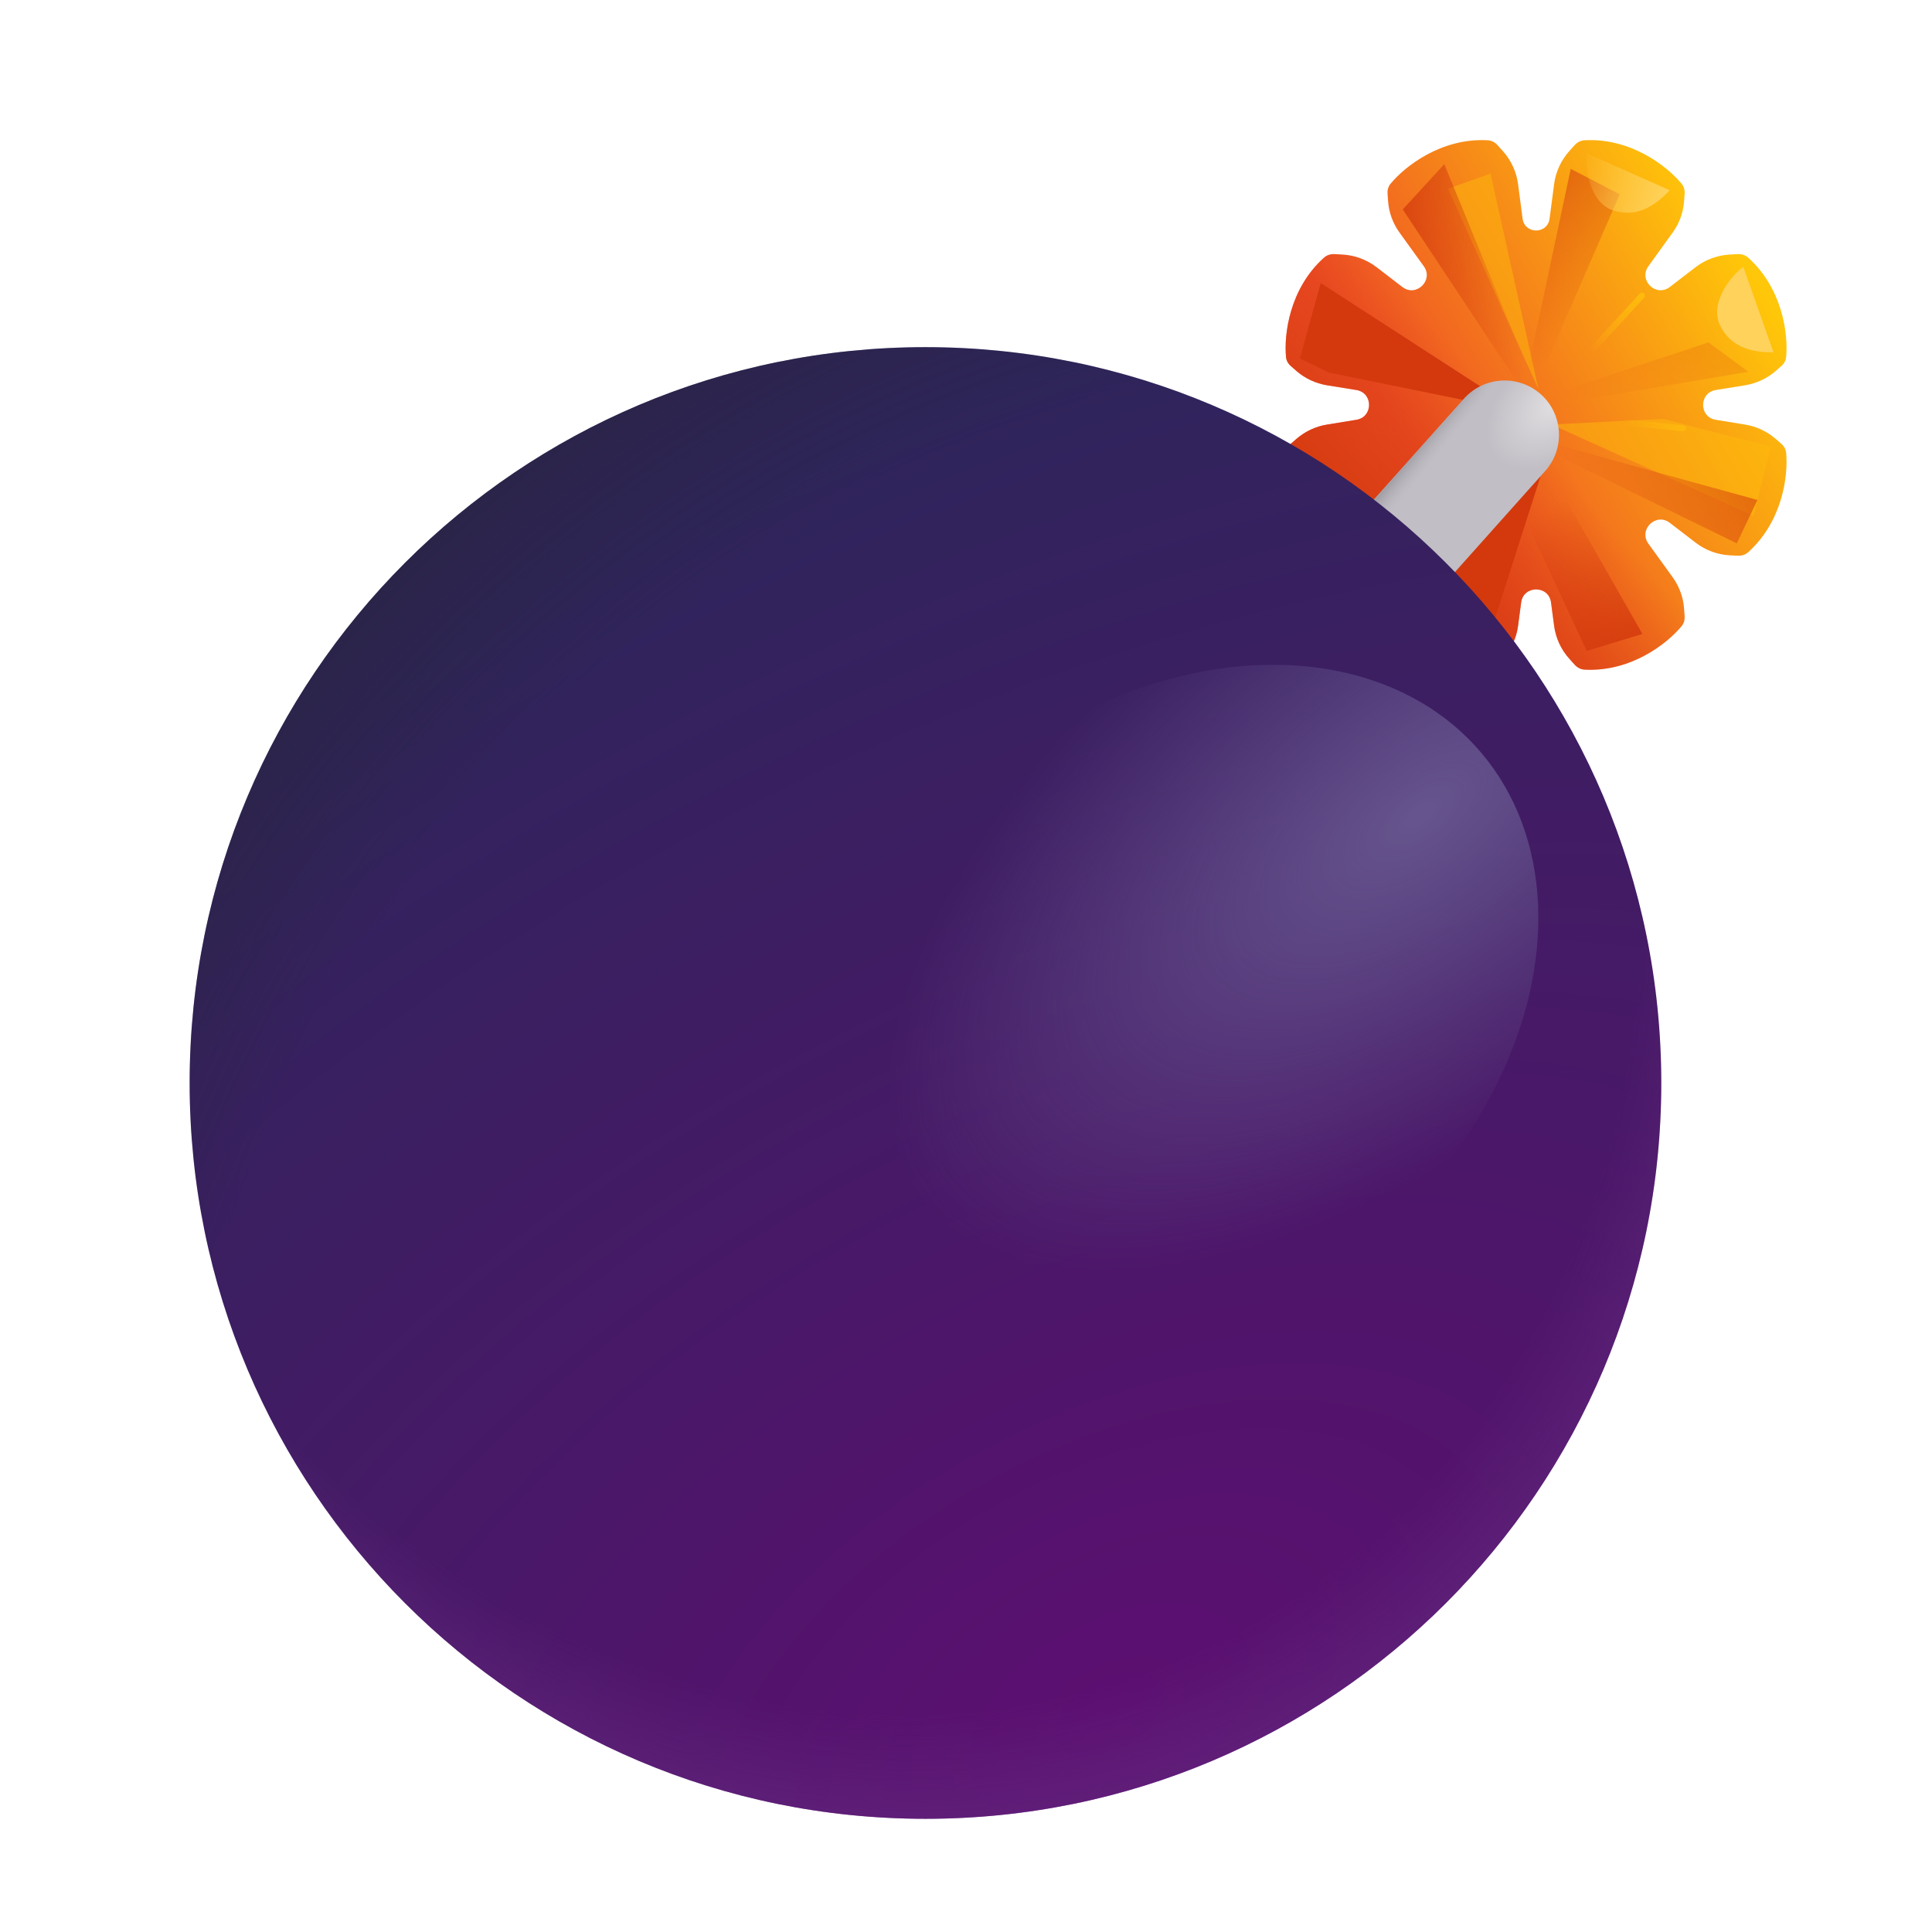 <svg width="32" height="32" viewBox="0 0 32 32" fill="none" xmlns="http://www.w3.org/2000/svg">
<g clip-path="url(#clip0_7150_6142)">
<path fill-rule="evenodd" clip-rule="evenodd" d="M27.903 3.206C27.907 3.149 27.892 3.091 27.856 3.047C27.613 2.75 27.009 2.282 26.245 2.323C26.183 2.326 26.125 2.356 26.083 2.402L25.994 2.501C25.856 2.654 25.768 2.845 25.741 3.05L25.666 3.622C25.631 3.883 25.254 3.883 25.219 3.622L25.144 3.05C25.117 2.845 25.029 2.654 24.891 2.501L24.802 2.402C24.76 2.356 24.702 2.326 24.64 2.323C23.876 2.282 23.272 2.75 23.029 3.047C22.993 3.091 22.978 3.149 22.982 3.206L22.991 3.33C23.004 3.519 23.07 3.7 23.181 3.853L23.582 4.409C23.751 4.642 23.456 4.929 23.227 4.753L22.8 4.425C22.637 4.3 22.439 4.227 22.234 4.216L22.101 4.209C22.039 4.206 21.977 4.225 21.93 4.267C21.36 4.777 21.264 5.535 21.301 5.917C21.307 5.974 21.337 6.026 21.381 6.063L21.474 6.145C21.617 6.269 21.792 6.35 21.978 6.381L22.466 6.46C22.746 6.505 22.746 6.908 22.466 6.953L21.978 7.033C21.792 7.063 21.617 7.145 21.474 7.269L21.381 7.35C21.337 7.388 21.307 7.439 21.301 7.496C21.264 7.878 21.36 8.636 21.93 9.147C21.977 9.189 22.039 9.208 22.101 9.204L22.234 9.198C22.439 9.187 22.637 9.114 22.8 8.988L23.227 8.66C23.456 8.484 23.751 8.771 23.582 9.005L23.181 9.56C23.07 9.714 23.004 9.895 22.991 10.084L22.982 10.207C22.978 10.264 22.993 10.322 23.029 10.367C23.272 10.664 23.876 11.132 24.64 11.091C24.702 11.088 24.76 11.057 24.802 11.011L24.891 10.912C25.029 10.759 25.117 10.568 25.144 10.364L25.195 9.979C25.233 9.69 25.652 9.69 25.69 9.979L25.741 10.364C25.768 10.568 25.856 10.759 25.994 10.912L26.083 11.011C26.125 11.057 26.183 11.088 26.245 11.091C27.009 11.132 27.613 10.664 27.856 10.367C27.892 10.322 27.907 10.264 27.903 10.207L27.894 10.084C27.881 9.895 27.815 9.714 27.704 9.56L27.303 9.005C27.134 8.771 27.429 8.484 27.658 8.66L28.085 8.988C28.248 9.114 28.446 9.187 28.651 9.198L28.784 9.204C28.846 9.208 28.908 9.189 28.955 9.147C29.524 8.636 29.621 7.878 29.584 7.496C29.578 7.439 29.548 7.388 29.504 7.35L29.411 7.269C29.268 7.145 29.093 7.063 28.907 7.033L28.419 6.953C28.139 6.908 28.139 6.505 28.419 6.46L28.907 6.381C29.093 6.35 29.268 6.269 29.411 6.145L29.504 6.063C29.548 6.026 29.578 5.974 29.584 5.917C29.621 5.535 29.524 4.777 28.955 4.267C28.908 4.225 28.846 4.206 28.784 4.209L28.651 4.216C28.446 4.227 28.248 4.3 28.085 4.425L27.658 4.753C27.429 4.929 27.134 4.642 27.303 4.409L27.704 3.853C27.815 3.7 27.881 3.519 27.894 3.33L27.903 3.206Z" fill="url(#paint0_linear_7150_6142)"/>
<path fill-rule="evenodd" clip-rule="evenodd" d="M27.903 3.206C27.907 3.149 27.892 3.091 27.856 3.047C27.613 2.75 27.009 2.282 26.245 2.323C26.183 2.326 26.125 2.356 26.083 2.402L25.994 2.501C25.856 2.654 25.768 2.845 25.741 3.05L25.666 3.622C25.631 3.883 25.254 3.883 25.219 3.622L25.144 3.05C25.117 2.845 25.029 2.654 24.891 2.501L24.802 2.402C24.76 2.356 24.702 2.326 24.64 2.323C23.876 2.282 23.272 2.75 23.029 3.047C22.993 3.091 22.978 3.149 22.982 3.206L22.991 3.33C23.004 3.519 23.07 3.7 23.181 3.853L23.582 4.409C23.751 4.642 23.456 4.929 23.227 4.753L22.8 4.425C22.637 4.3 22.439 4.227 22.234 4.216L22.101 4.209C22.039 4.206 21.977 4.225 21.93 4.267C21.36 4.777 21.264 5.535 21.301 5.917C21.307 5.974 21.337 6.026 21.381 6.063L21.474 6.145C21.617 6.269 21.792 6.35 21.978 6.381L22.466 6.46C22.746 6.505 22.746 6.908 22.466 6.953L21.978 7.033C21.792 7.063 21.617 7.145 21.474 7.269L21.381 7.35C21.337 7.388 21.307 7.439 21.301 7.496C21.264 7.878 21.36 8.636 21.93 9.147C21.977 9.189 22.039 9.208 22.101 9.204L22.234 9.198C22.439 9.187 22.637 9.114 22.8 8.988L23.227 8.66C23.456 8.484 23.751 8.771 23.582 9.005L23.181 9.56C23.07 9.714 23.004 9.895 22.991 10.084L22.982 10.207C22.978 10.264 22.993 10.322 23.029 10.367C23.272 10.664 23.876 11.132 24.64 11.091C24.702 11.088 24.76 11.057 24.802 11.011L24.891 10.912C25.029 10.759 25.117 10.568 25.144 10.364L25.195 9.979C25.233 9.69 25.652 9.69 25.69 9.979L25.741 10.364C25.768 10.568 25.856 10.759 25.994 10.912L26.083 11.011C26.125 11.057 26.183 11.088 26.245 11.091C27.009 11.132 27.613 10.664 27.856 10.367C27.892 10.322 27.907 10.264 27.903 10.207L27.894 10.084C27.881 9.895 27.815 9.714 27.704 9.56L27.303 9.005C27.134 8.771 27.429 8.484 27.658 8.66L28.085 8.988C28.248 9.114 28.446 9.187 28.651 9.198L28.784 9.204C28.846 9.208 28.908 9.189 28.955 9.147C29.524 8.636 29.621 7.878 29.584 7.496C29.578 7.439 29.548 7.388 29.504 7.35L29.411 7.269C29.268 7.145 29.093 7.063 28.907 7.033L28.419 6.953C28.139 6.908 28.139 6.505 28.419 6.46L28.907 6.381C29.093 6.35 29.268 6.269 29.411 6.145L29.504 6.063C29.548 6.026 29.578 5.974 29.584 5.917C29.621 5.535 29.524 4.777 28.955 4.267C28.908 4.225 28.846 4.206 28.784 4.209L28.651 4.216C28.446 4.227 28.248 4.3 28.085 4.425L27.658 4.753C27.429 4.929 27.134 4.642 27.303 4.409L27.704 3.853C27.815 3.7 27.881 3.519 27.894 3.33L27.903 3.206Z" fill="url(#paint1_linear_7150_6142)"/>
<g filter="url(#filter0_f_7150_6142)">
<path d="M25.156 6.812L21.875 4.688L21.531 5.938L22.016 6.172L25.156 6.812Z" fill="#D3390D"/>
</g>
<g filter="url(#filter1_f_7150_6142)">
<path d="M25.641 7.5L23.781 9.5L24.734 10.328L25.641 7.5Z" fill="#D3390D"/>
</g>
<g filter="url(#filter2_f_7150_6142)">
<path d="M25.484 6.453L24.688 2.875L23.984 3.125L25.484 6.453Z" fill="#FEBB0C" fill-opacity="0.5"/>
</g>
<g filter="url(#filter3_f_7150_6142)">
<path d="M29.047 8.547L25.697 7.031L27.547 6.938L29.329 7.395L29.047 8.547Z" fill="#FEBB0C" fill-opacity="0.5"/>
</g>
<g filter="url(#filter4_f_7150_6142)">
<path d="M25.844 7.406L23.922 2.719L23.234 3.469L25.844 7.406Z" fill="url(#paint2_linear_7150_6142)"/>
</g>
<g filter="url(#filter5_f_7150_6142)">
<path d="M25.062 7.281L26.828 3.219L26.016 2.797L25.062 7.281Z" fill="url(#paint3_linear_7150_6142)" fill-opacity="0.6"/>
</g>
<g filter="url(#filter6_f_7150_6142)">
<path d="M24.969 7.141L28.766 9L29.109 8.281L24.969 7.141Z" fill="url(#paint4_linear_7150_6142)" fill-opacity="0.6"/>
</g>
<g filter="url(#filter7_f_7150_6142)">
<path d="M24.59 6.898L28.957 6.157L28.297 5.672L24.59 6.898Z" fill="url(#paint5_linear_7150_6142)" fill-opacity="0.3"/>
</g>
<g filter="url(#filter8_f_7150_6142)">
<path d="M26.281 10.781L27.203 10.5L25.359 7.266L24.984 8L26.281 10.781Z" fill="url(#paint6_linear_7150_6142)"/>
</g>
<path d="M24.922 7.202L22.375 10.054" stroke="url(#paint7_radial_7150_6142)" stroke-width="1.8" stroke-linecap="round"/>
<path d="M24.922 7.202L22.375 10.054" stroke="url(#paint8_linear_7150_6142)" stroke-width="1.8" stroke-linecap="round"/>
<path d="M15.328 30.125C8.597 30.125 3.141 24.669 3.141 17.938C3.141 11.207 8.597 5.75 15.328 5.75C22.059 5.75 27.516 11.207 27.516 17.938C27.516 24.669 22.059 30.125 15.328 30.125Z" fill="url(#paint9_radial_7150_6142)"/>
<path d="M15.328 30.125C8.597 30.125 3.141 24.669 3.141 17.938C3.141 11.207 8.597 5.75 15.328 5.75C22.059 5.75 27.516 11.207 27.516 17.938C27.516 24.669 22.059 30.125 15.328 30.125Z" fill="url(#paint10_radial_7150_6142)"/>
<path d="M15.328 30.125C8.597 30.125 3.141 24.669 3.141 17.938C3.141 11.207 8.597 5.75 15.328 5.75C22.059 5.75 27.516 11.207 27.516 17.938C27.516 24.669 22.059 30.125 15.328 30.125Z" fill="url(#paint11_radial_7150_6142)"/>
<g filter="url(#filter9_f_7150_6142)">
<ellipse cx="19.415" cy="16.797" rx="5.032" ry="6.704" transform="rotate(49.846 19.415 16.797)" fill="url(#paint12_radial_7150_6142)"/>
</g>
<g filter="url(#filter10_f_7150_6142)">
<path d="M28.875 4.422L29.375 5.836C29.117 5.836 28.68 5.805 28.484 5.375C28.306 4.983 28.727 4.516 28.875 4.422Z" fill="#FFD25C"/>
</g>
<g filter="url(#filter11_f_7150_6142)">
<path d="M26.286 2.542L27.657 3.151C27.479 3.338 27.156 3.634 26.709 3.481C26.302 3.341 26.252 2.714 26.286 2.542Z" fill="url(#paint13_linear_7150_6142)"/>
</g>
<g filter="url(#filter12_f_7150_6142)">
<path d="M27.195 4.898L25.938 6.266" stroke="url(#paint14_linear_7150_6142)" stroke-width="0.1" stroke-linecap="round"/>
</g>
<g filter="url(#filter13_f_7150_6142)">
<path d="M27.875 7.094L26.268 6.93" stroke="url(#paint15_linear_7150_6142)" stroke-width="0.1" stroke-linecap="round"/>
</g>
</g>
<defs>
<filter id="filter0_f_7150_6142" x="21.131" y="4.287" width="4.425" height="2.925" filterUnits="userSpaceOnUse" color-interpolation-filters="sRGB">
<feFlood flood-opacity="0" result="BackgroundImageFix"/>
<feBlend mode="normal" in="SourceGraphic" in2="BackgroundImageFix" result="shape"/>
<feGaussianBlur stdDeviation="0.2" result="effect1_foregroundBlur_7150_6142"/>
</filter>
<filter id="filter1_f_7150_6142" x="23.381" y="7.1" width="2.659" height="3.628" filterUnits="userSpaceOnUse" color-interpolation-filters="sRGB">
<feFlood flood-opacity="0" result="BackgroundImageFix"/>
<feBlend mode="normal" in="SourceGraphic" in2="BackgroundImageFix" result="shape"/>
<feGaussianBlur stdDeviation="0.2" result="effect1_foregroundBlur_7150_6142"/>
</filter>
<filter id="filter2_f_7150_6142" x="23.584" y="2.475" width="2.3" height="4.378" filterUnits="userSpaceOnUse" color-interpolation-filters="sRGB">
<feFlood flood-opacity="0" result="BackgroundImageFix"/>
<feBlend mode="normal" in="SourceGraphic" in2="BackgroundImageFix" result="shape"/>
<feGaussianBlur stdDeviation="0.2" result="effect1_foregroundBlur_7150_6142"/>
</filter>
<filter id="filter3_f_7150_6142" x="25.297" y="6.537" width="4.432" height="2.409" filterUnits="userSpaceOnUse" color-interpolation-filters="sRGB">
<feFlood flood-opacity="0" result="BackgroundImageFix"/>
<feBlend mode="normal" in="SourceGraphic" in2="BackgroundImageFix" result="shape"/>
<feGaussianBlur stdDeviation="0.2" result="effect1_foregroundBlur_7150_6142"/>
</filter>
<filter id="filter4_f_7150_6142" x="22.834" y="2.319" width="3.409" height="5.487" filterUnits="userSpaceOnUse" color-interpolation-filters="sRGB">
<feFlood flood-opacity="0" result="BackgroundImageFix"/>
<feBlend mode="normal" in="SourceGraphic" in2="BackgroundImageFix" result="shape"/>
<feGaussianBlur stdDeviation="0.2" result="effect1_foregroundBlur_7150_6142"/>
</filter>
<filter id="filter5_f_7150_6142" x="24.663" y="2.397" width="2.566" height="5.284" filterUnits="userSpaceOnUse" color-interpolation-filters="sRGB">
<feFlood flood-opacity="0" result="BackgroundImageFix"/>
<feBlend mode="normal" in="SourceGraphic" in2="BackgroundImageFix" result="shape"/>
<feGaussianBlur stdDeviation="0.2" result="effect1_foregroundBlur_7150_6142"/>
</filter>
<filter id="filter6_f_7150_6142" x="24.569" y="6.741" width="4.941" height="2.659" filterUnits="userSpaceOnUse" color-interpolation-filters="sRGB">
<feFlood flood-opacity="0" result="BackgroundImageFix"/>
<feBlend mode="normal" in="SourceGraphic" in2="BackgroundImageFix" result="shape"/>
<feGaussianBlur stdDeviation="0.2" result="effect1_foregroundBlur_7150_6142"/>
</filter>
<filter id="filter7_f_7150_6142" x="24.19" y="5.272" width="5.167" height="2.026" filterUnits="userSpaceOnUse" color-interpolation-filters="sRGB">
<feFlood flood-opacity="0" result="BackgroundImageFix"/>
<feBlend mode="normal" in="SourceGraphic" in2="BackgroundImageFix" result="shape"/>
<feGaussianBlur stdDeviation="0.2" result="effect1_foregroundBlur_7150_6142"/>
</filter>
<filter id="filter8_f_7150_6142" x="24.584" y="6.866" width="3.019" height="4.316" filterUnits="userSpaceOnUse" color-interpolation-filters="sRGB">
<feFlood flood-opacity="0" result="BackgroundImageFix"/>
<feBlend mode="normal" in="SourceGraphic" in2="BackgroundImageFix" result="shape"/>
<feGaussianBlur stdDeviation="0.2" result="effect1_foregroundBlur_7150_6142"/>
</filter>
<filter id="filter9_f_7150_6142" x="9.349" y="7.011" width="20.132" height="19.573" filterUnits="userSpaceOnUse" color-interpolation-filters="sRGB">
<feFlood flood-opacity="0" result="BackgroundImageFix"/>
<feBlend mode="normal" in="SourceGraphic" in2="BackgroundImageFix" result="shape"/>
<feGaussianBlur stdDeviation="2" result="effect1_foregroundBlur_7150_6142"/>
</filter>
<filter id="filter10_f_7150_6142" x="27.941" y="3.922" width="1.934" height="2.414" filterUnits="userSpaceOnUse" color-interpolation-filters="sRGB">
<feFlood flood-opacity="0" result="BackgroundImageFix"/>
<feBlend mode="normal" in="SourceGraphic" in2="BackgroundImageFix" result="shape"/>
<feGaussianBlur stdDeviation="0.25" result="effect1_foregroundBlur_7150_6142"/>
</filter>
<filter id="filter11_f_7150_6142" x="25.777" y="2.042" width="2.379" height="1.982" filterUnits="userSpaceOnUse" color-interpolation-filters="sRGB">
<feFlood flood-opacity="0" result="BackgroundImageFix"/>
<feBlend mode="normal" in="SourceGraphic" in2="BackgroundImageFix" result="shape"/>
<feGaussianBlur stdDeviation="0.25" result="effect1_foregroundBlur_7150_6142"/>
</filter>
<filter id="filter12_f_7150_6142" x="25.788" y="4.748" width="1.558" height="1.667" filterUnits="userSpaceOnUse" color-interpolation-filters="sRGB">
<feFlood flood-opacity="0" result="BackgroundImageFix"/>
<feBlend mode="normal" in="SourceGraphic" in2="BackgroundImageFix" result="shape"/>
<feGaussianBlur stdDeviation="0.05" result="effect1_foregroundBlur_7150_6142"/>
</filter>
<filter id="filter13_f_7150_6142" x="26.118" y="6.78" width="1.907" height="0.464" filterUnits="userSpaceOnUse" color-interpolation-filters="sRGB">
<feFlood flood-opacity="0" result="BackgroundImageFix"/>
<feBlend mode="normal" in="SourceGraphic" in2="BackgroundImageFix" result="shape"/>
<feGaussianBlur stdDeviation="0.05" result="effect1_foregroundBlur_7150_6142"/>
</filter>
<linearGradient id="paint0_linear_7150_6142" x1="29.188" y1="4.812" x2="21.875" y2="9" gradientUnits="userSpaceOnUse">
<stop stop-color="#FFC709"/>
<stop offset="0.756" stop-color="#EE4C27"/>
</linearGradient>
<linearGradient id="paint1_linear_7150_6142" x1="24.188" y1="11.438" x2="26.938" y2="9" gradientUnits="userSpaceOnUse">
<stop stop-color="#D3390D"/>
<stop offset="1" stop-color="#D3390D" stop-opacity="0"/>
</linearGradient>
<linearGradient id="paint2_linear_7150_6142" x1="22.505" y1="4.204" x2="25.33" y2="4.3" gradientUnits="userSpaceOnUse">
<stop stop-color="#D3390D"/>
<stop offset="1" stop-color="#D3390D" stop-opacity="0"/>
</linearGradient>
<linearGradient id="paint3_linear_7150_6142" x1="25.396" y1="2.858" x2="26.864" y2="5.274" gradientUnits="userSpaceOnUse">
<stop stop-color="#D3390D"/>
<stop offset="1" stop-color="#D3390D" stop-opacity="0"/>
</linearGradient>
<linearGradient id="paint4_linear_7150_6142" x1="28.812" y1="7.38" x2="26.29" y2="8.657" gradientUnits="userSpaceOnUse">
<stop stop-color="#D3390D"/>
<stop offset="1" stop-color="#D3390D" stop-opacity="0"/>
</linearGradient>
<linearGradient id="paint5_linear_7150_6142" x1="28.305" y1="4.589" x2="27.083" y2="7.138" gradientUnits="userSpaceOnUse">
<stop stop-color="#D3390D"/>
<stop offset="1" stop-color="#D3390D" stop-opacity="0"/>
</linearGradient>
<linearGradient id="paint6_linear_7150_6142" x1="27.203" y1="11.094" x2="25.688" y2="8.406" gradientUnits="userSpaceOnUse">
<stop stop-color="#D3390D"/>
<stop offset="1" stop-color="#D3390D" stop-opacity="0"/>
</linearGradient>
<radialGradient id="paint7_radial_7150_6142" cx="0" cy="0" r="1" gradientUnits="userSpaceOnUse" gradientTransform="translate(25.75 6.672) rotate(136.679) scale(3.393 2.128)">
<stop stop-color="#E1DFE1"/>
<stop offset="0.394" stop-color="#C1BEC5"/>
</radialGradient>
<linearGradient id="paint8_linear_7150_6142" x1="23.547" y1="7.359" x2="23.797" y2="7.562" gradientUnits="userSpaceOnUse">
<stop stop-color="#A3A1A7"/>
<stop offset="1" stop-color="#B8B6BD" stop-opacity="0"/>
</linearGradient>
<radialGradient id="paint9_radial_7150_6142" cx="0" cy="0" r="1" gradientUnits="userSpaceOnUse" gradientTransform="translate(18.375 28.5) rotate(-119.386) scale(21.017 34.568)">
<stop offset="0.006" stop-color="#5C0F71"/>
<stop offset="1" stop-color="#2E255B"/>
</radialGradient>
<radialGradient id="paint10_radial_7150_6142" cx="0" cy="0" r="1" gradientUnits="userSpaceOnUse" gradientTransform="translate(20.75 23.812) rotate(-131.465) scale(22.936 26.322)">
<stop offset="0.719" stop-color="#29233A" stop-opacity="0"/>
<stop offset="1" stop-color="#29233A"/>
</radialGradient>
<radialGradient id="paint11_radial_7150_6142" cx="0" cy="0" r="1" gradientUnits="userSpaceOnUse" gradientTransform="translate(13.375 12.938) rotate(67.55) scale(19.476 16.532)">
<stop offset="0.81" stop-color="#662B81" stop-opacity="0"/>
<stop offset="1" stop-color="#662B81"/>
</radialGradient>
<radialGradient id="paint12_radial_7150_6142" cx="0" cy="0" r="1" gradientUnits="userSpaceOnUse" gradientTransform="translate(19.539 11.518) rotate(92.148) scale(14.411 6.984)">
<stop stop-color="#66558E"/>
<stop offset="0.728" stop-color="#66558E" stop-opacity="0"/>
</radialGradient>
<linearGradient id="paint13_linear_7150_6142" x1="27.657" y1="3.172" x2="26.102" y2="2.672" gradientUnits="userSpaceOnUse">
<stop stop-color="#FFD25C"/>
<stop offset="1" stop-color="#FFD25C" stop-opacity="0"/>
</linearGradient>
<linearGradient id="paint14_linear_7150_6142" x1="27.195" y1="4.898" x2="26.484" y2="5.914" gradientUnits="userSpaceOnUse">
<stop stop-color="#FEBB0C"/>
<stop offset="1" stop-color="#FEBB0C" stop-opacity="0"/>
</linearGradient>
<linearGradient id="paint15_linear_7150_6142" x1="28.123" y1="7.039" x2="26.886" y2="7.131" gradientUnits="userSpaceOnUse">
<stop stop-color="#FEBB0C"/>
<stop offset="1" stop-color="#FEBB0C" stop-opacity="0"/>
</linearGradient>
<clipPath id="clip0_7150_6142">
<rect width="32" height="32" fill="white"/>
</clipPath>
</defs>
</svg>

